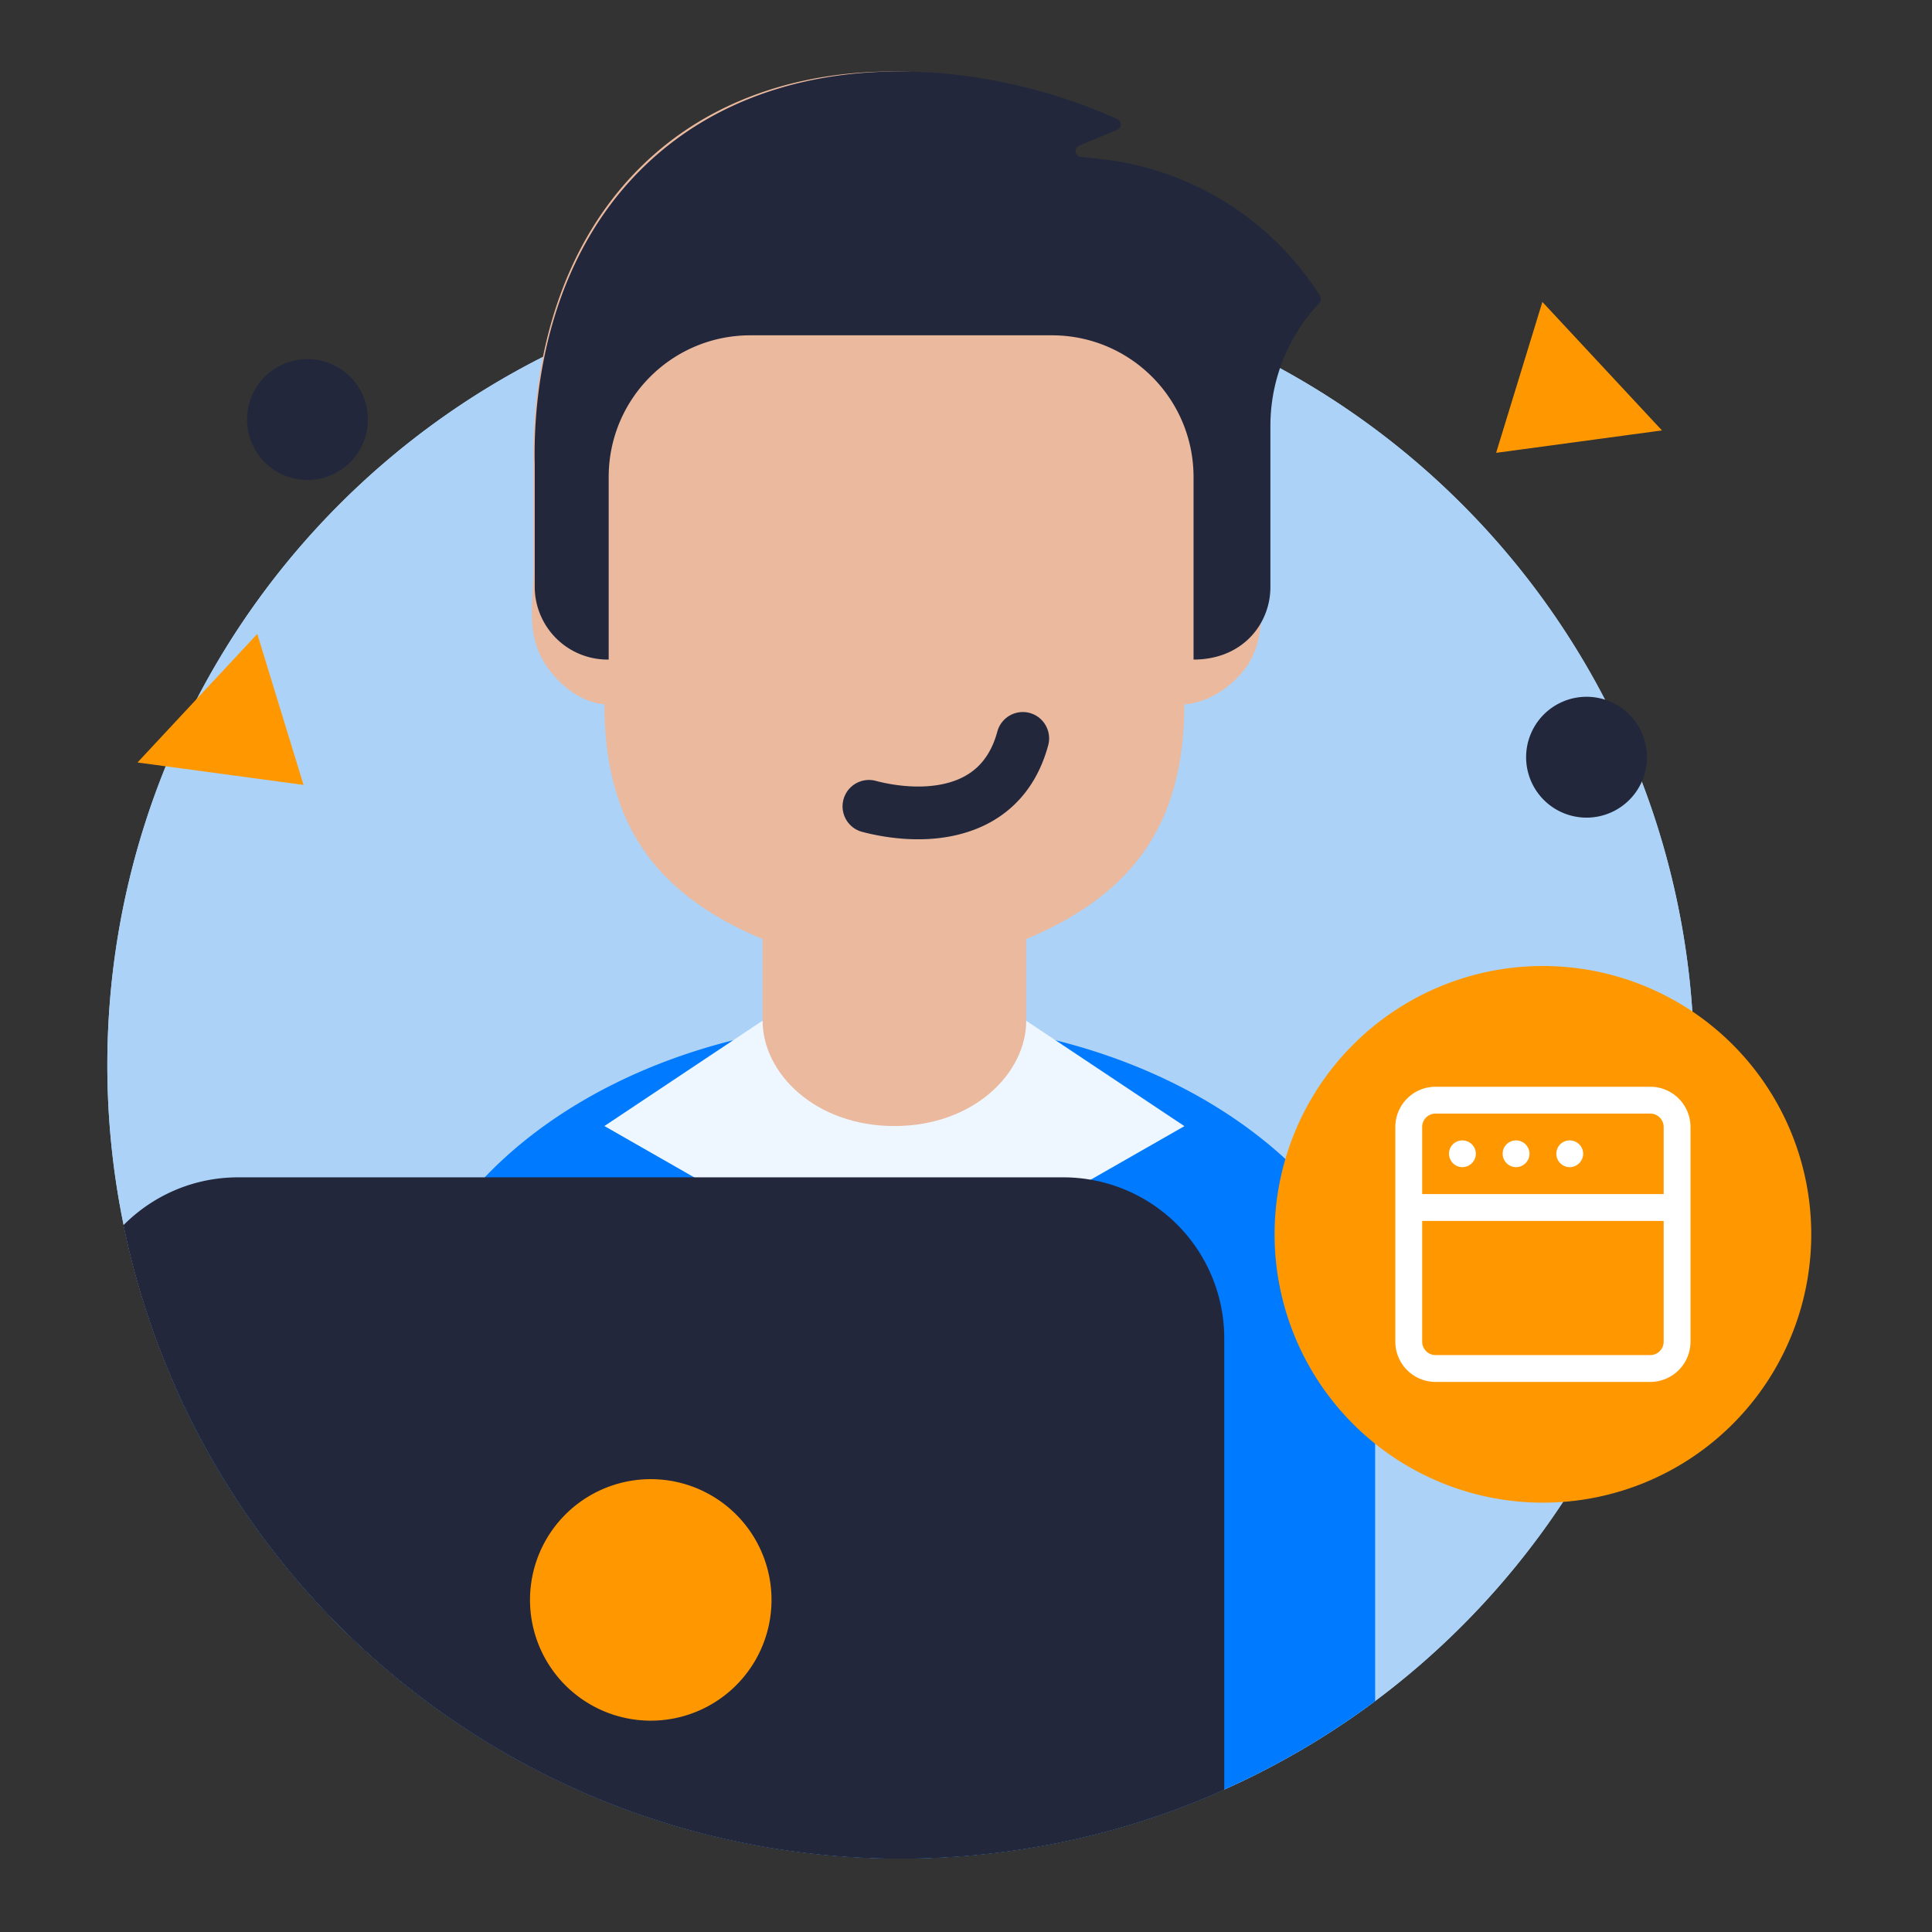 <svg width="18" height="18" fill="none" xmlns="http://www.w3.org/2000/svg"><rect width="100%" height="100%" fill="#333333" stroke="none"/><path d="M8.392 17.315a7.392 7.392 0 1 0 0-14.784 7.392 7.392 0 0 0 0 14.784z" fill="#ACD3F7"/><path d="M8.392 17.315a7.392 7.392 0 1 0 0-14.784 7.392 7.392 0 0 0 0 14.784z" fill="#ACD3F7"/><path d="M1.281 7.104l1.116-1.198.431 1.407-1.547-.209zM15.484 4.01L14.37 2.813l-.431 1.406 1.546-.209z" fill="#FF9800"/><path d="M15.344 7.031a.563.563 0 1 1-1.125 0 .563.563 0 0 1 1.125 0zM3.427 3.885a.563.563 0 1 1-1.125 0 .563.563 0 0 1 1.125 0z" fill="#22273C"/><path d="M12.333 13.439a.802.802 0 0 0 .472-.144.437.437 0 0 0 .195-.348c0-.912-.492-1.786-1.367-2.431s-2.062-1.007-3.3-1.007-2.424.362-3.3 1.007c-.875.645-1.367 1.52-1.367 2.431 0 .13.07.256.196.348a.802.802 0 0 0 .471.144h8z" fill="#007AFF"/><path d="M7.105 10.982H9.56V8.75c.973-.409 1.474-1.052 1.474-2.188 0 0 .249 0 .491-.245.242-.246.242-.492.242-1.228 0-.737-.352-.61-.352-.983l.306-.137c0-.426.16-.836.448-1.144a.06.06 0 0 0 .007-.068 2.732 2.732 0 0 0-2.026-1.276l-.169-.018c-.056-.006-.067-.084-.015-.106l.348-.145c.044-.019.046-.082.002-.101C8.983.5 7.142.408 5.98 1.545c-1 .978-1.018 2.383-1.009 2.78v.944c0 .365-.088.672.154.982.242.31.506.31.506.31 0 1.136.5 1.78 1.474 2.188v2.233z" fill="#EAB99E"/><path d="M12.298 2.756c.013.02.009.05-.007.068a1.666 1.666 0 0 0-.455 1.144V5.47c0 .34-.257.675-.716.675v-1.7c0-.73-.59-1.321-1.32-1.321H6.991c-.73 0-1.32.591-1.32 1.32v1.701a.679.679 0 0 1-.689-.675V4.326c-.009-.398.01-1.803 1.024-2.78C7.187.407 9.056.5 10.41 1.11a.055.055 0 0 1-.002.1l-.353.146c-.053.022-.042.1.015.106l.171.018a2.777 2.777 0 0 1 2.057 1.276z" fill="#22273C"/><path fill-rule="evenodd" clip-rule="evenodd" d="M9.592 6.642c.131.035.209.17.174.301-.127.47-.438.72-.789.82-.333.096-.691.055-.953-.015a.246.246 0 0 1 .127-.475c.213.057.474.08.691.018.2-.057.372-.187.45-.475a.246.246 0 0 1 .3-.174z" fill="#22273C"/><path d="M8.824 13.439h-.982s-.246-1.474-.491-1.965l-1.72-.983 1.474-.982c0 .491.491.982 1.228.982S9.561 10 9.561 9.51l1.474.982-1.72.983c-.245.49-.49 1.965-.49 1.965z" fill="#EEF6FF"/><path fill-rule="evenodd" clip-rule="evenodd" d="M12.813 15.848a7.394 7.394 0 0 1-11.191-2.954 1.5 1.5 0 0 1 1.44-1.082h8.25a1.5 1.5 0 0 1 1.5 1.5v2.536z" fill="#007AFF"/><path fill-rule="evenodd" clip-rule="evenodd" d="M11.406 16.675a7.394 7.394 0 0 1-10.256-5.26c.273-.275.65-.446 1.069-.446h7.687a1.5 1.5 0 0 1 1.5 1.5v4.206z" fill="#22273C"/><path d="M4.938 14.906a1.125 1.125 0 1 1 2.25 0 1.125 1.125 0 0 1-2.25 0zM16.875 11.5a2.5 2.5 0 1 1-5 0 2.5 2.5 0 0 1 5 0z" fill="#FF9800"/><g clip-path="url(#clip0)"><path d="M14.125 10.625a.124.124 0 0 0-.116.077.126.126 0 0 0 .092.17.126.126 0 0 0 .149-.122.125.125 0 0 0-.125-.125zm-.5 0a.124.124 0 0 0-.116.077.126.126 0 0 0 .092.17.126.126 0 0 0 .149-.122.125.125 0 0 0-.125-.125zm1 0a.124.124 0 0 0-.116.077.126.126 0 0 0 .092.17.126.126 0 0 0 .149-.122.125.125 0 0 0-.125-.125zm.75-.5h-2A.375.375 0 0 0 13 10.5v2a.375.375 0 0 0 .375.375h2a.375.375 0 0 0 .375-.375v-2a.375.375 0 0 0-.375-.375zM15.5 12.5a.125.125 0 0 1-.125.125h-2a.125.125 0 0 1-.125-.125v-1.125h2.25V12.5zm0-1.375h-2.25V10.5a.125.125 0 0 1 .125-.125h2a.125.125 0 0 1 .125.125v.625z" fill="#fff"/></g><defs><clipPath id="clip0"><path fill="#fff" transform="translate(12.875 10)" d="M0 0h3v3H0z"/></clipPath></defs></svg>